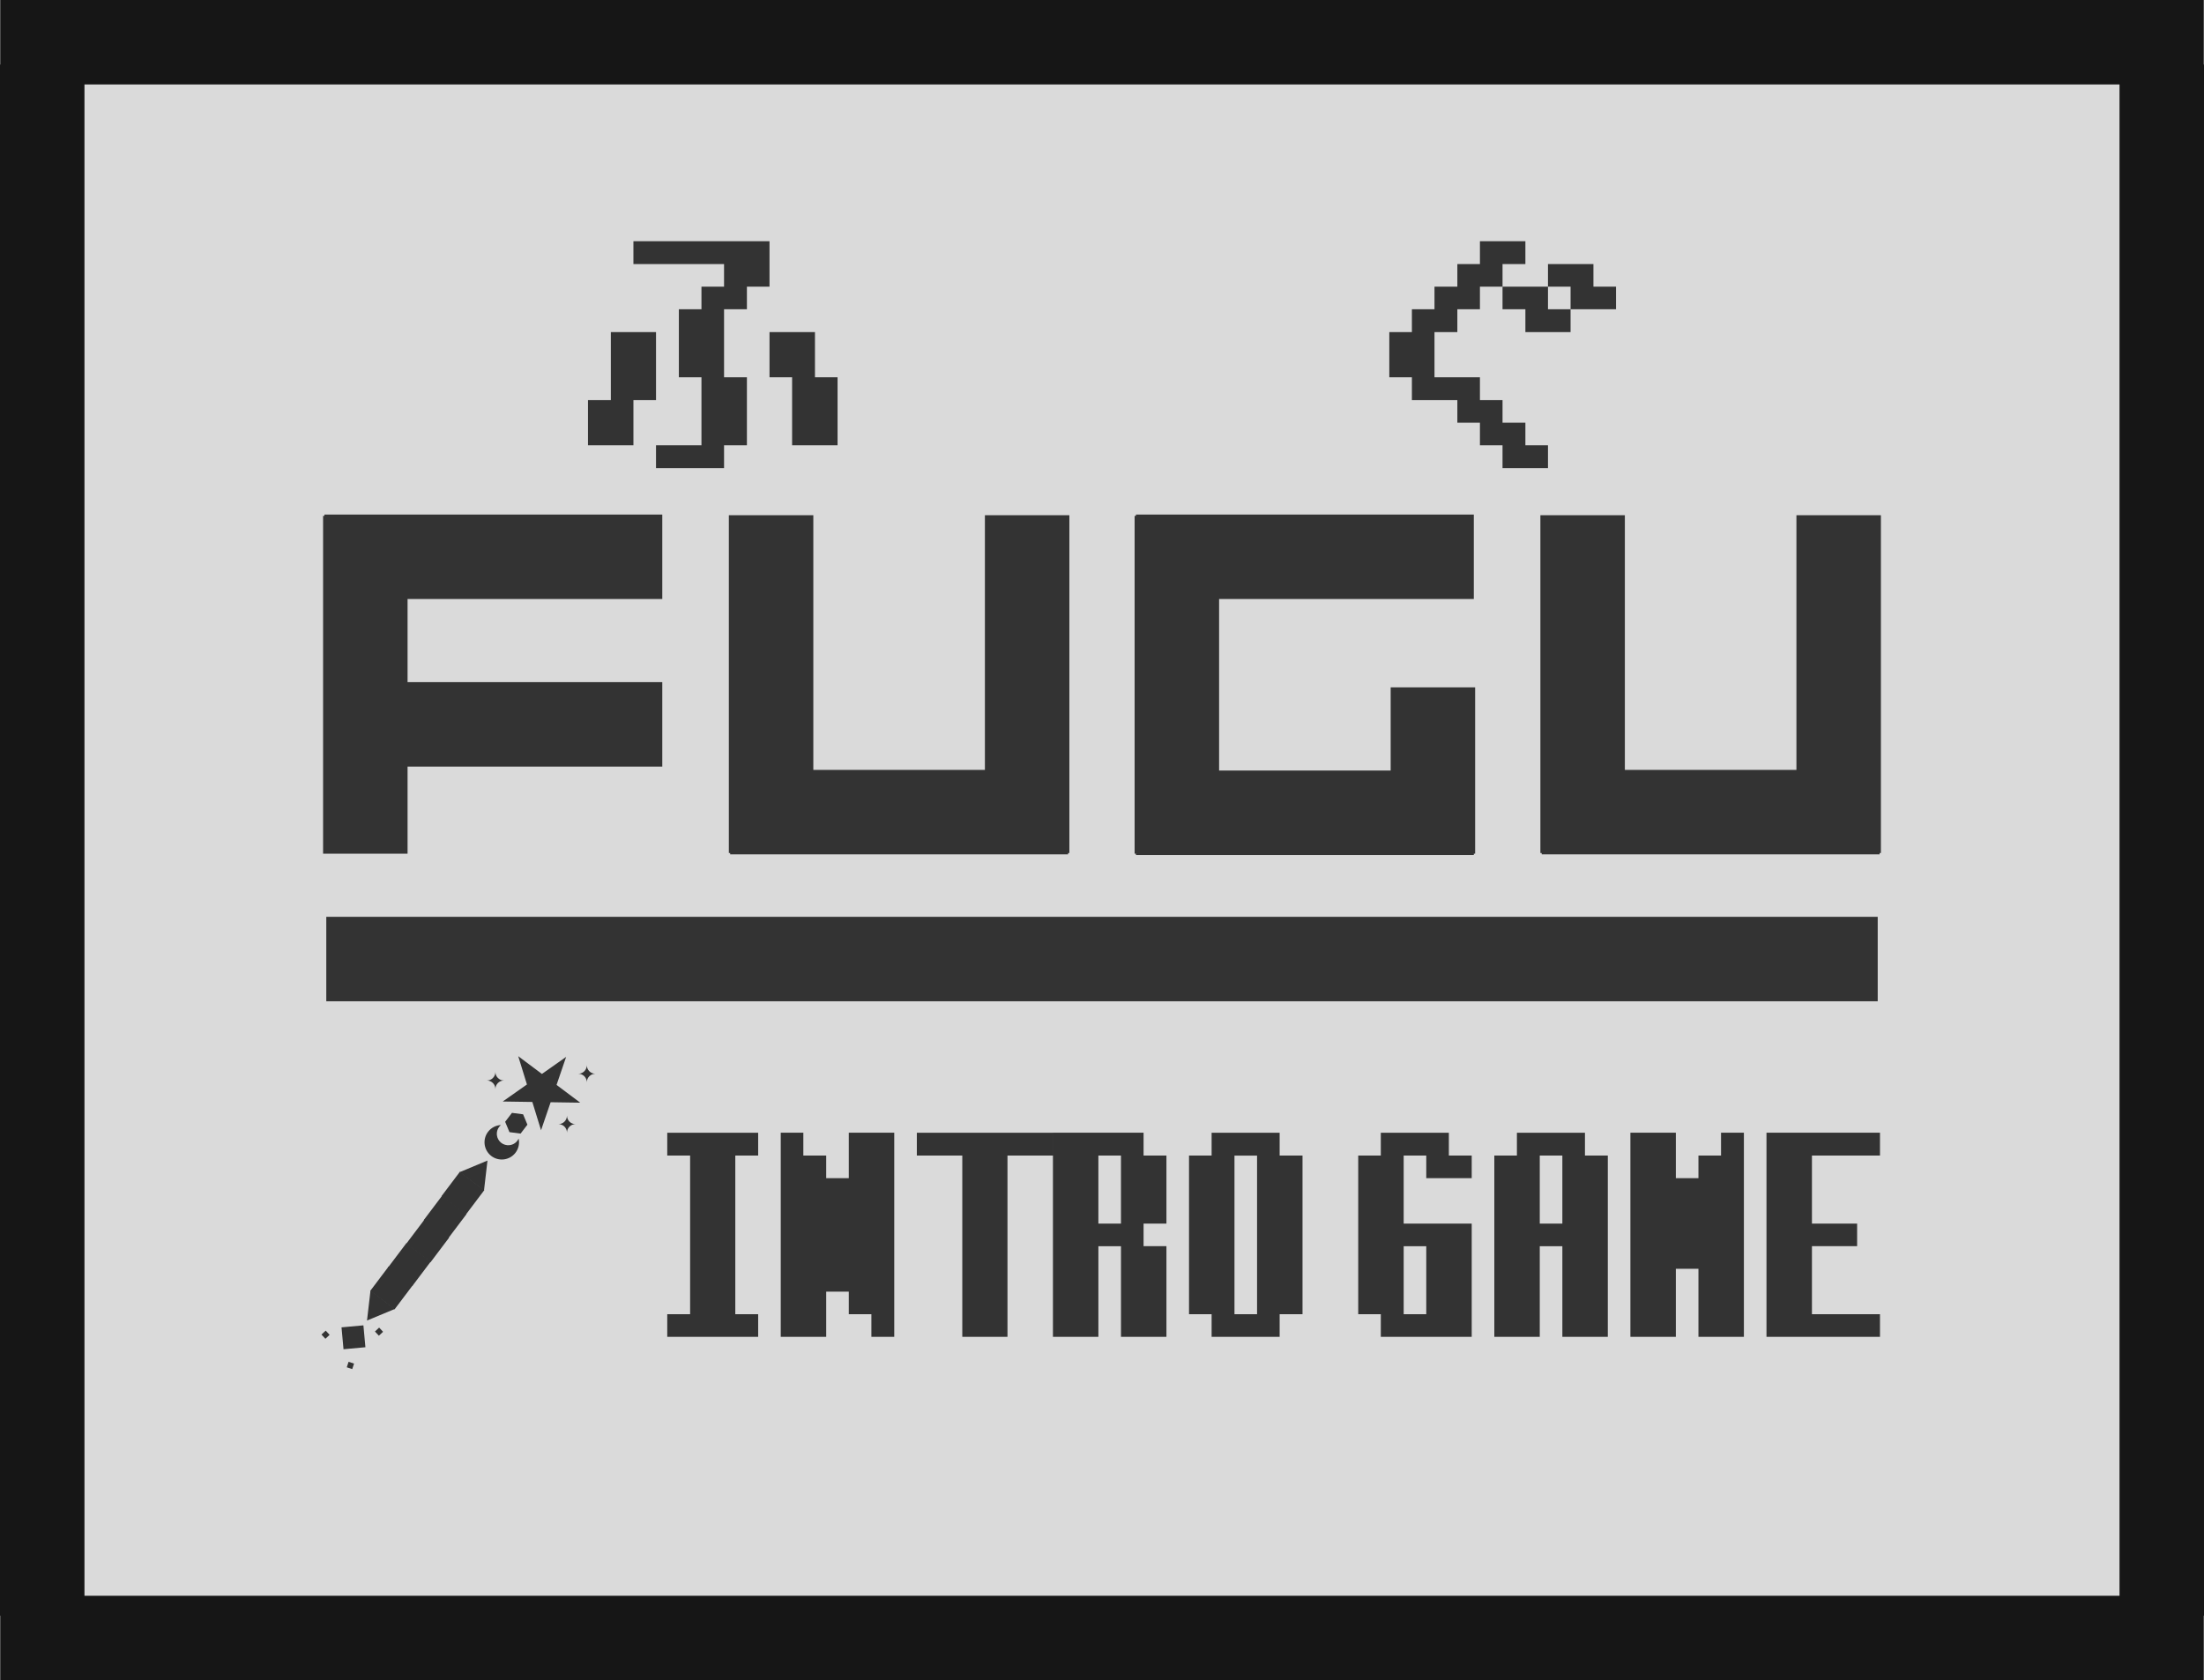 <svg version="1.1" xmlns="http://www.w3.org/2000/svg" xmlns:xlink="http://www.w3.org/1999/xlink" width="385.651" height="294.059" viewBox="0,0,385.651,294.059"><g transform="translate(-47.175,-32.97)"><g data-paper-data="{&quot;isPaintingLayer&quot;:true}" stroke-dasharray="" stroke-dashoffset="0" style="mix-blend-mode: normal"><path d="M53.814,318.889v-277.778h372.372v277.778z" fill="#dadada" fill-rule="nonzero" stroke="none" stroke-width="0" stroke-linecap="butt" stroke-linejoin="miter" stroke-miterlimit="10"/><g fill="#333333" fill-rule="nonzero" stroke="#000000" stroke-width="0" stroke-linecap="butt" stroke-linejoin="miter" stroke-miterlimit="10"><g><path d="M245.94,137.804v-14.78h59.12v14.78z"/><path d="M245.94,182.606v-14.78h59.12v14.78z"/><path d="M260.489,182.375h-14.78v-59.12h14.78z"/><path d="M305.291,182.375h-14.78v-29.109h14.78z"/></g><g><path d="M331.489,182.26h-14.78v-59.12h14.78z"/><path d="M376.291,182.26h-14.78v-59.12h14.78z"/><path d="M376.06,167.711v14.78h-59.12v-14.78z"/></g><g><path d="M103.94,137.804v-14.78h59.12v14.78z"/><path d="M118.489,182.375h-14.78v-59.12h14.78z"/><path d="M103.94,167.133v-14.78h59.12v14.78z"/></g><g><path d="M189.489,182.26h-14.78v-59.12h14.78z"/><path d="M234.291,182.26h-14.78v-59.12h14.78z"/><path d="M234.06,167.711v14.78h-59.12v-14.78z"/></g><path d="M375.732,193.425v14.78h-271.464v-14.78z"/></g><g fill="#333333" fill-rule="evenodd" stroke="none"><path d="M146.235,217.94l-1.676,4.904l4.146,3.109l-5.181,-0.079l-1.677,4.904l-1.526,-4.952l-5.181,-0.078l4.238,-2.983l-1.527,-4.951l4.146,3.109z" stroke-width="1" stroke-linecap="butt" stroke-linejoin="round" stroke-miterlimit="2"/><path d="M106.932,265.272l3.831,-0.35l0.35,3.831l-3.831,0.35z" data-paper-data="{&quot;index&quot;:null}" stroke-width="1" stroke-linecap="butt" stroke-linejoin="round" stroke-miterlimit="2"/><path d="M138.705,227.987l0.755,1.813l-1.193,1.561l-1.948,-0.253l-0.755,-1.813l1.193,-1.561z" stroke-width="1" stroke-linecap="butt" stroke-linejoin="round" stroke-miterlimit="2"/><path d="M137.926,232.242c0.184,0.852 -0.001,1.778 -0.585,2.514c-1.035,1.306 -2.936,1.526 -4.242,0.49c-1.306,-1.035 -1.526,-2.936 -0.49,-4.242c0.563,-0.71 1.381,-1.099 2.221,-1.14c-0.501,0.418 -0.788,1.072 -0.708,1.768c0.127,1.097 1.12,1.885 2.217,1.758c0.718,-0.083 1.304,-0.537 1.587,-1.149z" stroke-width="1" stroke-linecap="butt" stroke-linejoin="round" stroke-miterlimit="2"/><path d="M128.694,245.532l-4.267,-3.218l3.218,-4.267l4.267,3.218z" stroke-width="1" stroke-linecap="butt" stroke-linejoin="round" stroke-miterlimit="2"/><path d="M132.473,236.083l-0.61,5.248l-4.267,-3.218z" stroke-width="1" stroke-linecap="round" stroke-linejoin="miter" stroke-miterlimit="1.5"/><path d="M125.579,249.727l-4.267,-3.218l3.218,-4.267l4.267,3.218z" stroke-width="1" stroke-linecap="butt" stroke-linejoin="round" stroke-miterlimit="2"/><path d="M115.173,254.629l4.267,3.218l-3.218,4.267l-4.267,-3.218z" data-paper-data="{&quot;index&quot;:null}" stroke-width="1" stroke-linecap="butt" stroke-linejoin="round" stroke-miterlimit="2"/><path d="M111.394,264.078l0.61,-5.248l4.267,3.218z" data-paper-data="{&quot;index&quot;:null}" stroke-width="1" stroke-linecap="round" stroke-linejoin="miter" stroke-miterlimit="1.5"/><path d="M118.288,250.53l4.267,3.218l-3.218,4.267l-4.267,-3.218z" data-paper-data="{&quot;index&quot;:null}" stroke-width="1" stroke-linecap="butt" stroke-linejoin="round" stroke-miterlimit="2"/><path d="M121.477,246.372l4.267,3.218l-3.218,4.267l-4.267,-3.218z" data-paper-data="{&quot;index&quot;:null}" stroke-width="1" stroke-linecap="butt" stroke-linejoin="round" stroke-miterlimit="2"/><path d="M149.856,219.394c0,0.825 0.669,1.493 1.493,1.493c-0.825,0 -1.493,0.669 -1.493,1.493c0,-0.825 -0.669,-1.493 -1.493,-1.493c0.825,-0 1.493,-0.669 1.493,-1.493z" stroke-width="0.173" stroke-linecap="butt" stroke-linejoin="round" stroke-miterlimit="10"/><path d="M133.861,220.578c0,0.825 0.669,1.493 1.493,1.493c-0.825,0 -1.493,0.669 -1.493,1.493c0,-0.825 -0.669,-1.493 -1.493,-1.493c0.825,0 1.493,-0.669 1.493,-1.493z" stroke-width="0.173" stroke-linecap="butt" stroke-linejoin="round" stroke-miterlimit="10"/><path d="M146.383,228.213c0,0.825 0.669,1.493 1.493,1.493c-0.825,0 -1.493,0.669 -1.493,1.493c0,-0.825 -0.669,-1.493 -1.493,-1.493c0.825,0 1.493,-0.669 1.493,-1.493z" stroke-width="0.173" stroke-linecap="butt" stroke-linejoin="round" stroke-miterlimit="10"/><path d="M112.781,266.001l0.736,-0.688l0.688,0.736l-0.736,0.688z" data-paper-data="{&quot;index&quot;:null}" stroke-width="1" stroke-linecap="butt" stroke-linejoin="round" stroke-miterlimit="2"/><path d="M103.425,266.535l0.736,-0.688l0.688,0.736l-0.736,0.688z" data-paper-data="{&quot;index&quot;:null}" stroke-width="1" stroke-linecap="butt" stroke-linejoin="round" stroke-miterlimit="2"/><path d="M107.853,272.26l0.315,-0.957l0.957,0.315l-0.315,0.957z" data-paper-data="{&quot;index&quot;:null}" stroke-width="1" stroke-linecap="butt" stroke-linejoin="round" stroke-miterlimit="2"/></g><path d="M318.037,114.904h-7.953v-4h-3.953v-3.953h-3.953v-3.953h-7.953v-4h-3.953v-7.906h3.953v-4h3.953v-3.953h4v-3.953h3.953v-4h7.953v4h-4v3.953h7.953v3.953h3.953v4h-7.906v-4h-4v-3.953h-3.953v3.953h-3.953v4h-4v7.906h7.953v4h3.953v3.953h4v3.953h3.953zM329.943,87.091h-7.953v-3.953h-3.953v-3.953h7.953v3.953h3.953zM161.963,114.904v-4h7.953v-11.906h-3.953v-11.906h3.953v-3.953h3.953v-3.953h-15.859v-4h23.812v7.953h-3.953v3.953h-4v11.906h4v11.906h-4v4zM193.729,110.903h-7.953v-11.906h-3.953v-7.906h7.953v7.906h3.953zM158.011,110.903h-7.953v-7.906h4v-11.906h7.906v11.906h-3.953z" fill="#333333" fill-rule="nonzero" stroke="none" stroke-width="75" stroke-linecap="butt" stroke-linejoin="round" stroke-miterlimit="10"/><path d="M376.131,266.928h-19.86v-35.719h19.86v4h-11.906v11.906h7.906v3.953h-7.906v11.906h11.906zM352.318,266.928h-7.953v-11.906h-3.953v11.906h-7.953v-35.719h7.953v7.953h3.953v-3.953h3.953v-4h4zM328.506,266.928h-7.953v-15.859h-3.953v15.859h-7.953v-31.718h3.953v-4h11.906v4h4zM320.552,247.116v-11.906h-3.953v11.906zM304.693,266.928h-15.907v-3.953h-3.953v-27.765h3.953v-4h11.906v4h4v3.953h-7.953v-3.953h-3.953v11.906h11.906zM296.74,262.976v-11.906h-3.953v11.906zM271.086,266.928h-11.906v-3.953h-3.953v-27.765h3.953v-4h11.906v4h4v27.765h-4zM267.133,262.976v-27.765h-3.953v27.765zM251.274,266.928h-7.953v-15.859h-3.953v15.859h-7.953v-35.719h15.859v4h4v11.906h-4v3.953h4zM243.32,247.116v-11.906h-3.953v11.906zM207.602,235.21v-4h23.812v4h-7.953v31.718h-7.906v-31.718zM191.742,266.928h-7.953v-35.719h3.953v4h4v3.953h3.953v-7.953h7.953v35.719h-4v-3.953h-3.953v-3.953h-3.953zM163.929,266.928v-3.953h4v-27.765h-4v-4h15.907v4h-4v27.765h4v3.953z" fill="#333333" fill-rule="nonzero" stroke="none" stroke-width="75" stroke-linecap="butt" stroke-linejoin="round" stroke-miterlimit="10"/><g fill="#161616" fill-rule="nonzero" stroke="#000000" stroke-width="0" stroke-linecap="butt" stroke-linejoin="miter" stroke-miterlimit="10"><path d="M47.211,47.75l0,-14.78l385.578,0v14.78z"/><path d="M47.211,327.03l0,-14.78l385.578,0v14.78z"/><path d="M61.955,315.732l-14.78,0l0,-271.464h14.78z"/><path d="M432.825,315.732h-14.78v-271.464h14.78z"/></g></g></g></svg><!--rotationCenter:192.82546043543454:147.0296642042046-->